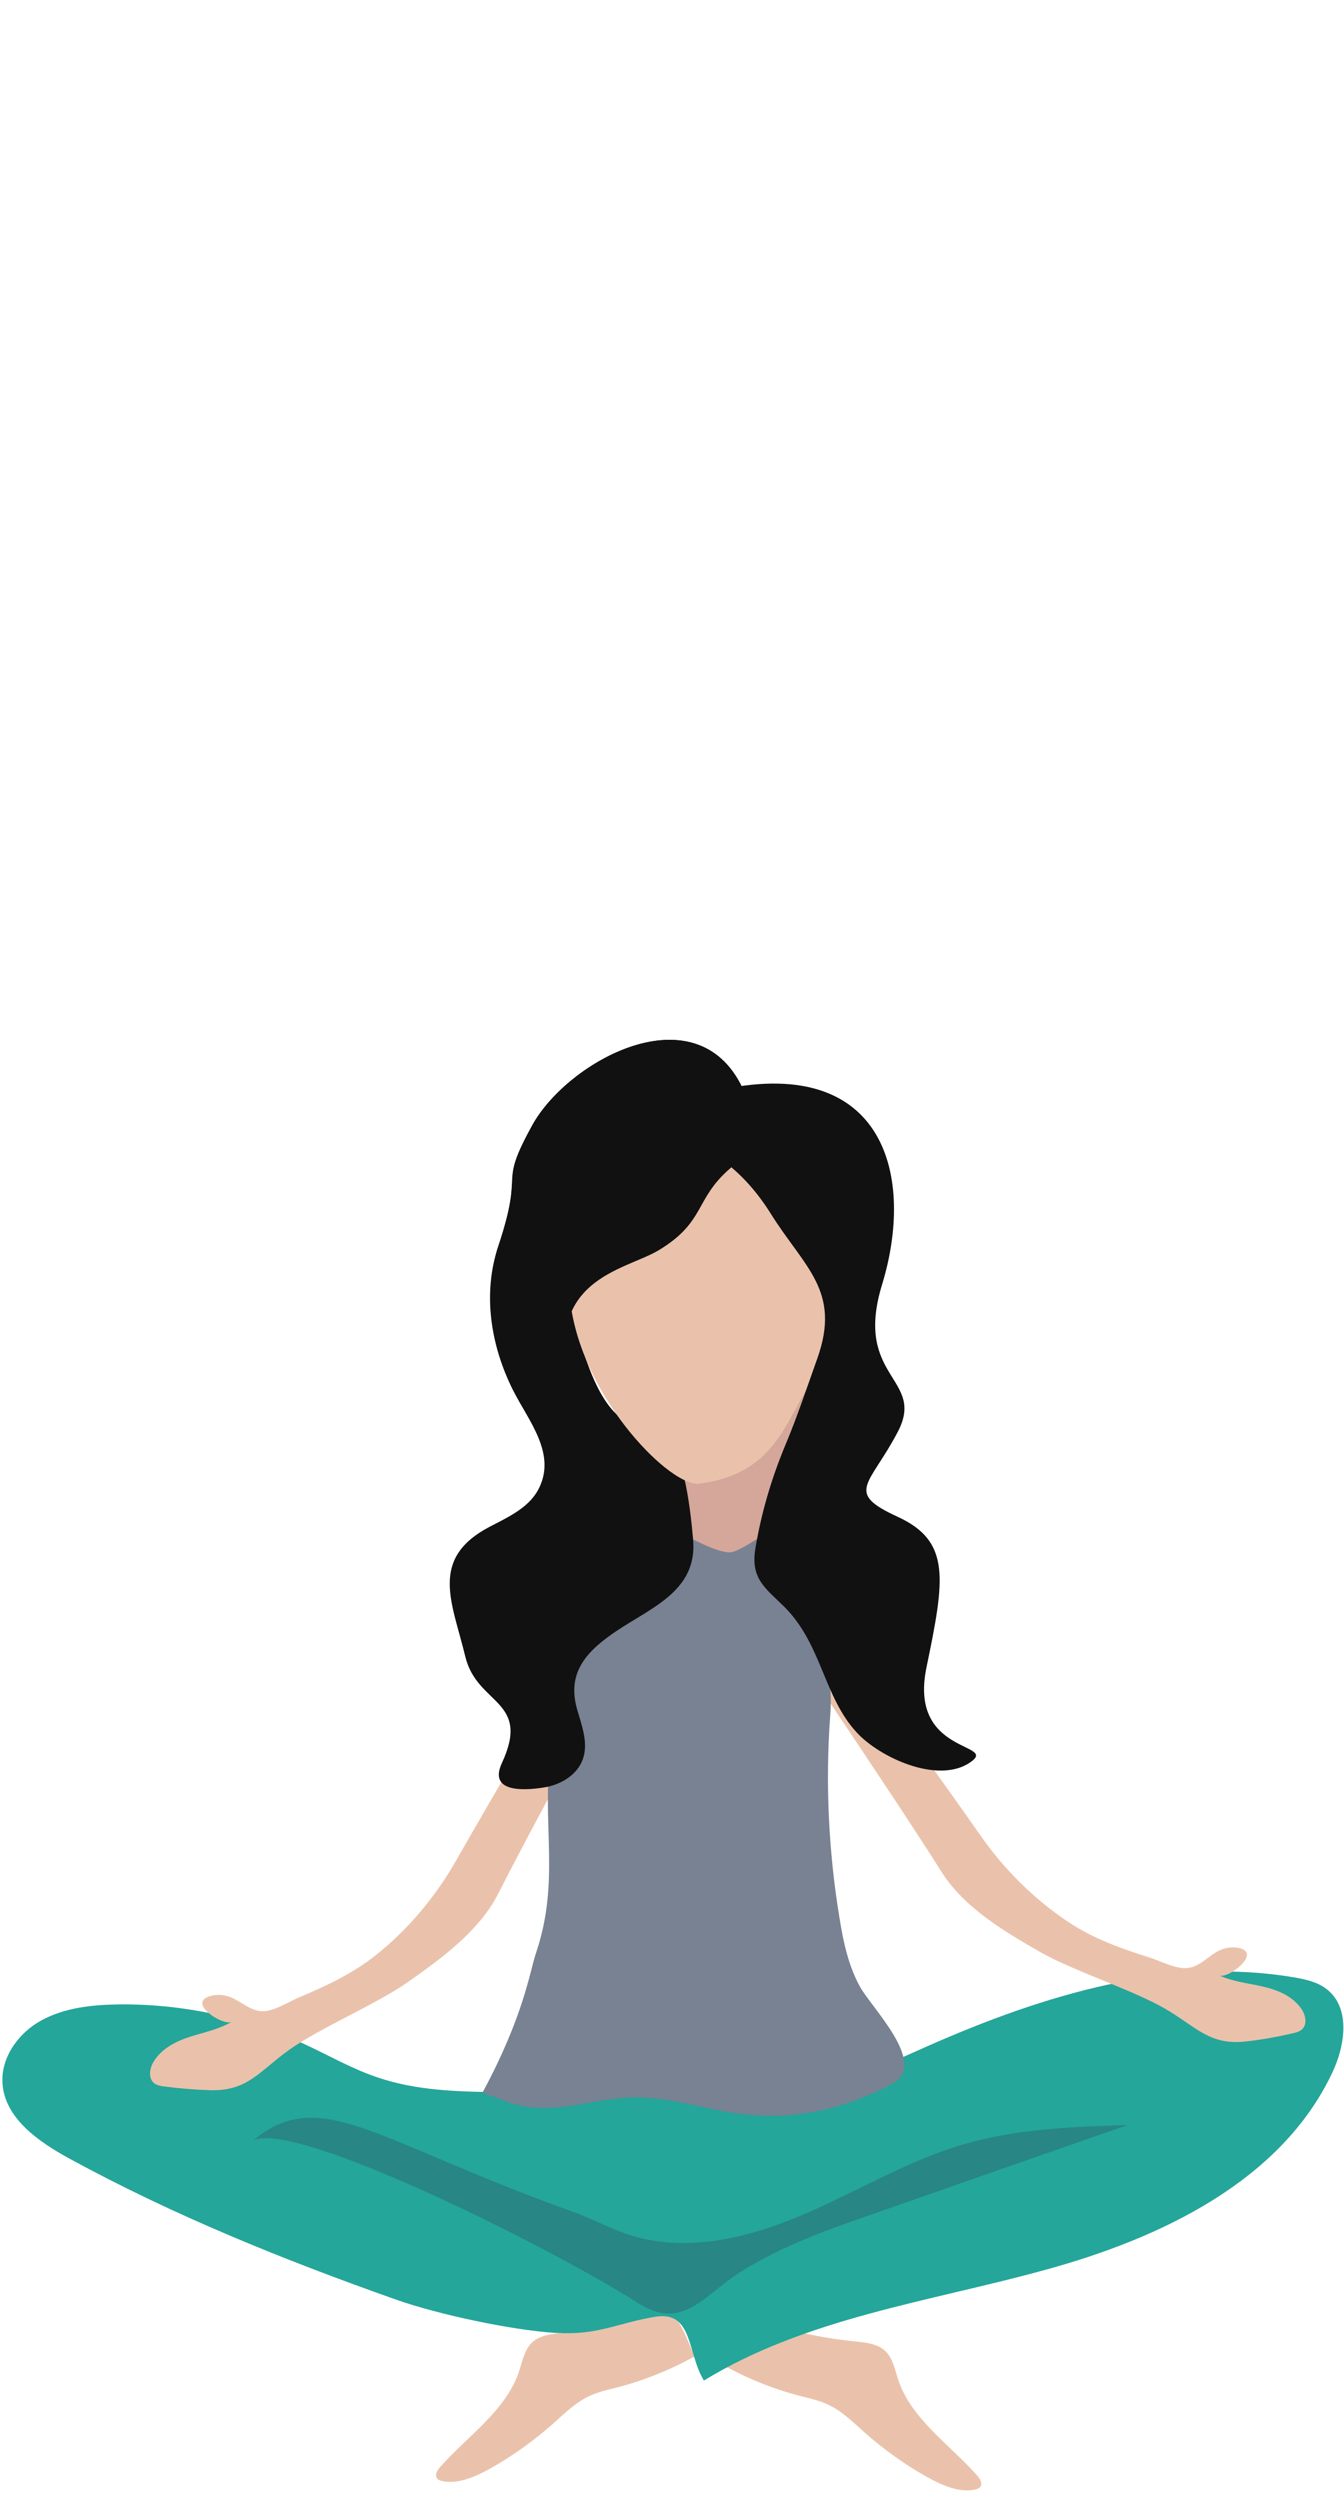 <svg width="150" height="279" viewBox="0 0 150 279" fill="none" xmlns="http://www.w3.org/2000/svg">
<path d="M71.832 151.024L72.225 171.311L87.505 179.343L92.299 170.052L97.907 152.814L95.047 146.574L71.832 151.024Z" fill="#D4A79A"/>
<path d="M74.606 257.976C73.933 257.612 73.429 258.087 72.083 258.479C69.055 259.403 65.915 260.046 62.746 260.354C61.541 260.466 60.251 260.606 59.382 261.418C58.541 262.229 58.316 263.46 57.952 264.58C56.494 269.029 52.204 271.827 49.092 275.353C48.812 275.689 48.531 276.137 48.728 276.5C48.868 276.78 49.204 276.864 49.513 276.92C51.335 277.2 53.13 276.361 54.756 275.465C57.195 274.094 59.494 272.443 61.597 270.596C62.971 269.365 64.317 268.022 65.999 267.294C66.868 266.93 67.793 266.706 68.718 266.482C71.802 265.699 74.774 264.496 77.55 262.957C76.877 261.641 76.288 259.711 75.307 258.591C75.055 258.283 74.831 258.087 74.606 257.976Z" fill="#EAC2AB"/>
<path d="M83.577 258.927C84.25 258.563 84.754 259.039 86.1 259.43C89.128 260.354 92.268 260.997 95.437 261.305C96.642 261.417 97.932 261.557 98.801 262.369C99.642 263.18 99.867 264.411 100.231 265.531C101.689 269.98 105.979 272.778 109.091 276.304C109.371 276.64 109.652 277.088 109.455 277.452C109.315 277.731 108.979 277.815 108.67 277.871C106.848 278.151 105.053 277.312 103.427 276.416C100.988 275.045 98.689 273.394 96.586 271.547C95.212 270.316 93.867 268.973 92.184 268.245C91.315 267.881 90.39 267.658 89.465 267.434C86.38 266.65 83.409 265.447 80.633 263.908C81.306 262.593 81.894 260.662 82.876 259.542C83.128 259.235 83.352 259.039 83.577 258.927Z" fill="#EAC2AB"/>
<path d="M78.559 265.671C89.971 258.675 103.709 256.884 116.606 253.33C129.531 249.804 142.961 243.424 148.681 231.335C150.139 228.285 150.756 224.06 148.064 221.989C147.027 221.177 145.709 220.898 144.419 220.674C130.541 218.323 116.41 222.66 103.541 228.341C100.653 229.628 97.765 230.972 94.737 231.867C89.017 233.574 82.961 233.574 76.989 233.574C69.896 233.574 62.803 233.574 55.709 233.49C51.139 233.434 46.485 233.322 42.139 231.839C39.279 230.888 36.644 229.348 33.896 228.089C27.391 225.095 20.186 223.584 13.036 223.696C10.12 223.752 7.148 224.088 4.597 225.487C2.046 226.886 0.083 229.628 0.279 232.511C0.531 236.4 4.288 239.003 7.709 240.878C19.345 247.23 31.681 252.211 44.186 256.632C48.84 258.283 57.083 260.046 62.017 260.354C66.84 260.634 68.887 259.235 73.232 258.535C77.354 257.947 76.681 262.565 78.559 265.671Z" fill="#24A69A"/>
<path d="M97.065 247.203C106.654 243.845 116.242 240.487 125.831 237.157C119.719 237.353 113.523 237.577 107.635 239.284C101.354 241.103 95.719 244.544 89.719 247.119C83.719 249.693 76.962 251.4 70.682 249.553C68.411 248.882 66.308 247.707 64.093 246.895C41.607 238.836 35.859 232.708 28.289 238.836C33.42 236.681 62.186 251.232 71.186 256.997C76.261 260.271 78.56 256.046 82.906 253.387C87.28 250.673 92.214 248.882 97.065 247.203Z" fill="#288684"/>
<path d="M72.954 170.584C72.954 170.584 60.702 190.452 50.889 207.662C48.59 211.691 45.562 215.301 42.029 218.127C39.421 220.226 36.421 221.625 33.421 222.885C32.3 223.36 30.646 224.424 29.412 224.452C27.926 224.48 26.917 223.304 25.571 222.829C24.982 222.633 24.365 222.577 23.748 222.689C20.496 223.36 24.954 226.187 25.879 225.627C24.45 226.466 22.795 226.802 21.197 227.306C19.627 227.81 18.029 228.621 17.132 230.104C16.711 230.804 16.543 231.811 17.104 232.399C17.412 232.707 17.889 232.791 18.309 232.847C20.02 233.071 21.73 233.21 23.44 233.266C27.674 233.378 28.907 231.168 32.272 228.761C35.748 226.299 42.057 223.64 45.562 221.178C49.234 218.575 53.524 215.497 55.655 211.244C59.833 202.933 74.02 177.076 74.02 177.076L72.954 170.584Z" fill="#EAC2AB"/>
<path d="M85.85 172.486C85.85 172.486 98.102 188.689 109.485 204.919C112.149 208.725 115.513 212.027 119.27 214.517C122.046 216.364 125.186 217.483 128.298 218.463C129.476 218.827 131.214 219.75 132.448 219.638C133.934 219.526 134.831 218.267 136.121 217.651C136.682 217.399 137.298 217.287 137.915 217.343C141.224 217.707 137.046 220.925 136.065 220.45C137.579 221.149 139.261 221.317 140.859 221.681C142.485 222.045 144.14 222.688 145.177 224.087C145.654 224.731 145.934 225.738 145.429 226.354C145.149 226.69 144.7 226.83 144.28 226.914C142.598 227.305 140.915 227.613 139.205 227.809C134.999 228.341 133.569 226.214 129.981 224.143C126.28 222.017 119.747 219.946 116.046 217.819C112.149 215.581 107.607 212.922 105.055 208.865C100.121 200.973 83.551 176.544 83.551 176.544L85.85 172.486Z" fill="#EAC2AB"/>
<path d="M59.103 235.142C62.523 235.562 65.888 234.471 69.364 234.135C72.757 233.799 76.346 234.694 79.626 235.394C86.775 236.961 93.14 235.954 99.589 232.54C103.682 230.357 97.233 224.061 95.944 221.654C94.682 219.332 94.121 216.701 93.701 214.099C92.467 206.599 92.103 198.96 92.663 191.376C93.084 185.668 91.093 181.582 89.299 176.321C88.402 173.691 89.719 172.768 88.121 170.613C87.14 169.298 82.878 173.383 81.308 173.243C78.28 172.991 74.299 169.13 72.252 171.34C70.57 173.159 69.364 175.398 68.215 177.581C65.243 183.177 62.215 188.942 61.458 195.238C60.42 203.689 62.551 209.817 59.831 217.932C59.103 220.087 58.486 224.928 53.86 233.519C53.831 233.575 56.691 234.582 56.888 234.666C57.589 234.89 58.346 235.058 59.103 235.142Z" fill="#788292"/>
<path d="M82.85 121.418C82.85 121.418 85.373 127.014 81.42 130.428C77.495 133.87 72.14 131.156 66.953 134.29C61.766 137.452 62.327 141.174 64.71 149.485C67.541 159.363 70.626 159.083 73.429 159.783C76.205 160.51 77.046 168.234 77.355 171.815C77.859 177.496 72.757 179.371 68.831 182.001C65.579 184.184 63.224 186.563 64.401 190.732C64.934 192.579 65.691 194.538 65.046 196.329C64.429 198.064 62.635 199.155 60.813 199.463C58.289 199.883 54.504 199.995 56.018 196.749C59.298 189.669 53.242 190.34 51.925 184.856C50.495 178.867 47.831 173.97 54.644 170.388C56.691 169.325 58.962 168.29 60.056 166.275C62.214 162.273 58.962 158.551 57.252 155.137C54.757 150.156 53.831 144.364 55.626 139.019C58.626 130.009 55.457 132.723 59.411 125.559C63.364 118.396 77.635 110.532 82.85 121.418Z" fill="#111111"/>
<path d="M68.523 131.8C68.523 131.8 62.046 135.886 63.785 146.212C65.495 156.538 74.915 165.968 78.028 165.576C86.635 164.485 87.616 158.524 90.925 153.571C94.99 147.527 88.906 131.66 88.906 131.66L82.401 127.547L68.523 131.8Z" fill="#EAC2AB"/>
<path d="M77.971 127.994C77.971 127.994 82.261 129.422 86.018 135.438C89.775 141.454 93.924 144.057 91.205 151.64C89.971 155.11 88.962 158.132 87.7 161.155C86.13 164.904 84.98 168.766 84.308 172.796C83.747 176.182 85.401 177.217 87.532 179.316C91.737 183.513 91.878 189.278 95.607 193.335C98.13 196.106 104.607 199.128 108.223 196.721C111.672 194.427 101.354 195.966 103.401 186.088C105.448 176.21 106.149 172.012 100.177 169.27C94.205 166.527 97.064 165.8 100.205 159.783C103.345 153.767 95.242 153.851 98.438 143.385C102.139 131.296 98.775 117.837 80.691 121.558C62.55 125.28 77.971 127.994 77.971 127.994Z" fill="#111111"/>
<path d="M73.569 139.496C78.756 136.334 77.494 133.871 81.448 130.429C85.373 126.987 82.877 121.419 82.877 121.419C77.691 110.533 63.364 118.424 59.438 125.56C55.513 132.696 58.653 130.01 55.653 139.02C53.606 145.232 55.793 151.445 57.279 155.138L63.728 155.586C60.279 142.63 69.644 141.874 73.569 139.496Z" fill="#111111"/>
</svg>
